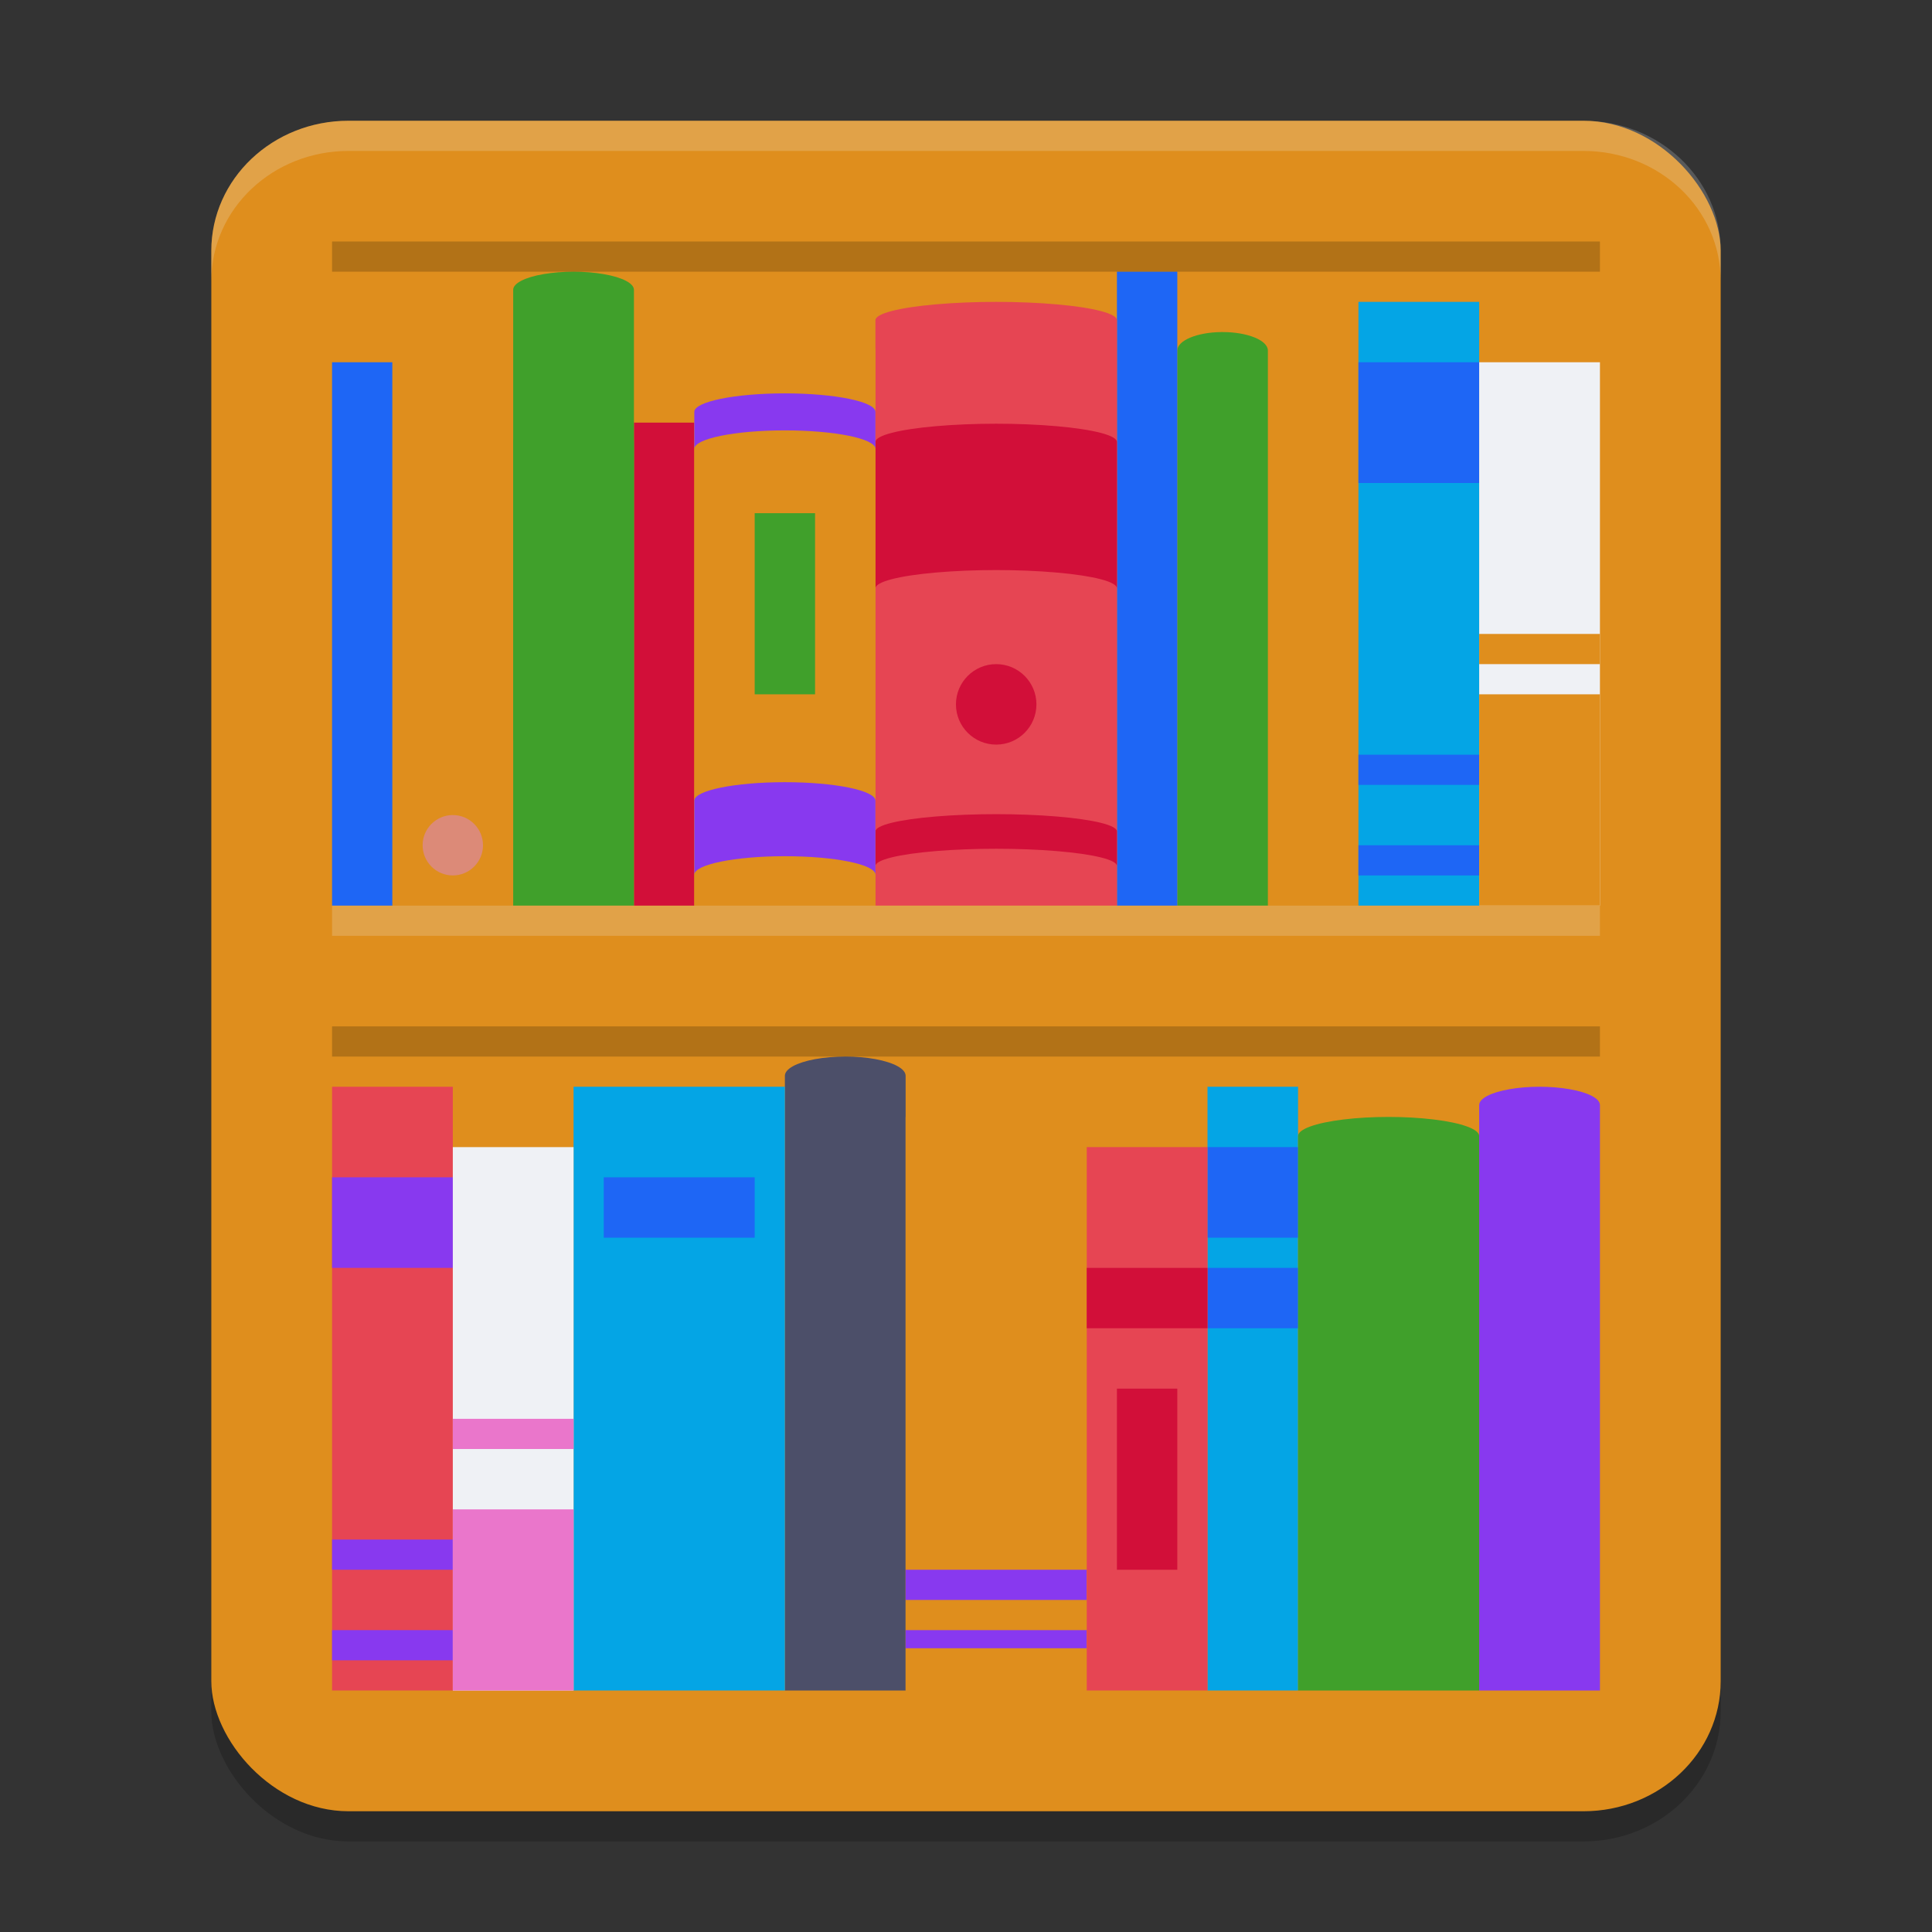 <svg xmlns="http://www.w3.org/2000/svg" width="64" height="64" version="1.1">
 <rect width="100%" height="100%" fill="#333333" stroke="none"/>
 <rect style="opacity:0.2" width="50" height="56" x="7" y="5" rx="4.545" ry="4.308"/>
 <rect style="fill:#df8e1d" width="50" height="56" x="7" y="4" rx="4.545" ry="4.308"/>
 <rect style="fill:#df8e1d" width="41.999" height="13.444" x="11" y="8" rx="0" ry="0"/>
 <rect style="fill:#df8e1d" width="41.999" height="12.222" x="11" y="17.78" rx="0" ry="0"/>
 <path style="fill:#df8e1d" d="M 43.452,11 C 42.642,11.01 42,11.282 42,11.613 v 18.387 h 3 V 11.613 c 0,-0.339 -0.672,-0.613 -1.5,-0.613 -0.016,-1.23e-4 -0.032,-1.23e-4 -0.048,0 z"/>
 <path style="fill:#40a02b" d="m 40.452,11 c -0.809,0.01 -1.452,0.282 -1.452,0.613 v 18.387 h 3 V 11.613 c 0,-0.339 -0.672,-0.613 -1.5,-0.613 -0.016,-1.23e-4 -0.032,-1.23e-4 -0.048,0 z"/>
 <rect style="fill:#1e66f5" width="2" height="21" x="-39" y="9" transform="scale(-1,1)"/>
 <rect style="fill:#04a5e5" width="4" height="20" x="-49" y="10" transform="scale(-1,1)"/>
 <rect style="fill:#1e66f5" width="4" height="4" x="45" y="12"/>
 <rect style="fill:#1e66f5" width="4" height="1" x="45" y="28"/>
 <rect style="fill:#1e66f5" width="4" height="1" x="45" y="25"/>
 <rect style="fill:#eff1f5" width="4" height="18" x="-53" y="12" transform="scale(-1,1)"/>
 <rect style="fill:#df8e1d" width="4" height="7" x="-53" y="23" transform="scale(-1,1)"/>
 <rect style="fill:#df8e1d" width="4" height="1" x="-53" y="21" transform="scale(-1,1)"/>
 <path style="fill:#e64553" d="m 33,10 c -0.691,0 -1.381,0.028 -2,0.082 -1.237,0.108 -1.999,0.308 -2,0.524 v 19.394 H 37 V 10.606 c -0.001,-0.216 -0.763,-0.416 -2,-0.524 -0.619,-0.054 -1.309,-0.082 -2,-0.082 z"/>
 <circle style="fill:#d20f39" cx="-33" cy="23.333" r="1.333" transform="scale(-1,1)"/>
 <path style="fill:#d20f39" d="m 33,14.036 c -0.691,0 -1.381,0.028 -2,0.082 -1.237,0.108 -1.999,0.308 -2,0.524 v 4.848 c 0.001,-0.216 0.763,-0.416 2,-0.524 0.619,-0.054 1.309,-0.082 2,-0.082 0.691,0 1.381,0.028 2,0.082 C 36.237,19.074 36.999,19.274 37,19.491 V 14.642 C 36.999,14.426 36.237,14.226 35,14.118 34.381,14.064 33.691,14.036 33,14.036 Z"/>
 <path style="fill:#d20f39" d="m 33,26.97 c -0.691,0 -1.381,0.026 -2,0.077 -1.237,0.102 -1.999,0.291 -2,0.495 V 28.688 c 0.001,-0.204 0.763,-0.393 2,-0.495 0.619,-0.051 1.309,-0.077 2,-0.077 0.691,0 1.381,0.026 2,0.077 C 36.237,28.295 36.999,28.484 37,28.688 V 27.543 C 36.999,27.338 36.237,27.149 35,27.047 34.381,26.996 33.691,26.97 33,26.97 Z"/>
 <rect style="fill:#d20f39" width="2" height="16" x="21" y="14"/>
 <rect style="fill:#1e66f5" width="2" height="18" x="11" y="12"/>
 <rect style="fill:#df8e1d" width="4" height="20" x="13" y="10"/>
 <circle style="fill:#dc8a78" cx="15" cy="28" r="1"/>
 <path style="fill:#40a02b" d="m 19,9 c 0.345,0 0.691,0.027 1,0.081 0.618,0.107 0.999,0.305 1,0.519 V 30 H 17 V 9.6 c 5.35e-4,-0.214 0.382,-0.412 1,-0.519 0.309,-0.053 0.655,-0.081 1,-0.081 z"/>
 <path style="fill:#40a02b" d="m 19,14 c -0.345,0 -0.691,0.028 -1,0.084 C 17.382,14.195 17.001,14.4 17,14.622 V 24.578 c 5.35e-4,-0.222 0.382,-0.427 1,-0.538 0.309,-0.055 0.655,-0.084 1,-0.084 0.345,0 0.691,0.028 1,0.084 0.618,0.111 0.999,0.316 1,0.538 v -9.956 c -5.98e-4,-0.222 -0.382,-0.427 -1,-0.538 -0.309,-0.055 -0.655,-0.084 -1,-0.084 z"/>
 <rect style="fill:#8839ef" width="1.12" height="6.21" x="24.44" y="16.34"/>
 <path style="fill:#df8e1d" d="m 26,11 c -1.657,0 -3,0.274 -3,0.613 v 18.387 h 6 V 11.613 c 0,-0.339 -1.343,-0.613 -3,-0.613 z"/>
 <path style="fill:#8839ef" d="M 26,13.031 C 24.343,13.031 23,13.306 23,13.644 V 14.87 c 0,-0.338 1.343,-0.613 3,-0.613 1.657,0 3,0.274 3,0.613 v -1.226 c 0,-0.338 -1.343,-0.613 -3,-0.613 z"/>
 <path style="fill:#8839ef" d="M 26,25.911 C 24.343,25.911 23,26.185 23,26.524 v 2.452 c 0,-0.338 1.343,-0.613 3,-0.613 1.657,0 3,0.274 3,0.613 v -2.452 c 0,-0.338 -1.343,-0.613 -3,-0.613 z"/>
 <rect style="fill:#40a02b" width="2" height="6" x="25" y="17"/>
 <rect style="fill:#df8e1d" width="41.999" height="12.222" x="11" y="34" rx="0" ry="0"/>
 <rect style="fill:#df8e1d" width="41.999" height="12.222" x="11" y="43.78" rx="0" ry="0"/>
 <path style="fill:#4c4f69" d="m 28,35 c -0.345,0 -0.691,0.029 -1,0.086 -0.618,0.114 -0.999,0.323 -1,0.551 v 20.364 h 4 V 35.636 c -5.34e-4,-0.227 -0.382,-0.437 -1,-0.551 -0.309,-0.057 -0.655,-0.086 -1,-0.086 z"/>
 <rect style="fill:#df8e1d" width="6" height="19" x="-36" y="37" transform="scale(-1,1)"/>
 <rect style="fill:#8839ef" width="6" height="1" x="-36" y="52" transform="scale(-1,1)"/>
 <rect style="fill:#8839ef" width="6" height=".6" x="-36" y="54" transform="scale(-1,1)"/>
 <rect style="fill:#04a5e5" width="7" height="20" x="-26" y="36" transform="scale(-1,1)"/>
 <rect style="fill:#1e66f5" width="5" height="2" x="-25" y="39" transform="scale(-1,1)"/>
 <rect style="fill:#e64553" width="4" height="20" x="11" y="36"/>
 <rect style="fill:#8839ef" width="4" height="3" x="-15" y="39" transform="scale(-1,1)"/>
 <rect style="fill:#8839ef" width="4" height="1" x="-15" y="54" transform="scale(-1,1)"/>
 <rect style="fill:#8839ef" width="4" height="1" x="-15" y="51" transform="scale(-1,1)"/>
 <rect style="fill:#eff1f5" width="4" height="18" x="15" y="38"/>
 <rect style="fill:#ea76cb" width="4" height="6" x="15" y="50"/>
 <rect style="fill:#ea76cb" width="4" height="1" x="15" y="47"/>
 <rect style="fill:#04a5e5" width="3" height="20" x="40" y="36"/>
 <rect style="fill:#1e66f5" width="3" height="3" x="40" y="38"/>
 <rect style="fill:#1e66f5" width="3" height="2" x="40" y="42"/>
 <path style="fill:#40a02b" d="m 46,37 c -0.518,0 -1.036,0.028 -1.5,0.085 C 43.573,37.198 43.001,37.407 43,37.633 v 18.367 h 6 V 37.633 c -5.98e-4,-0.226 -0.573,-0.435 -1.5,-0.548 C 47.036,37.029 46.518,37 46,37 Z"/>
 <path style="fill:#8839ef" d="m 51,36 c -0.345,0 -0.691,0.027 -1,0.082 -0.618,0.108 -0.999,0.308 -1,0.524 v 19.394 h 4 V 36.606 c -5.36e-4,-0.216 -0.382,-0.416 -1,-0.524 -0.309,-0.054 -0.655,-0.082 -1,-0.082 z"/>
 <rect style="fill:#8839ef" width="2" height="14" x="50" y="39"/>
 <rect style="fill:#e64553" width="4" height="18" x="36" y="38"/>
 <rect style="fill:#d20f39" width="2" height="6" x="37" y="46"/>
 <rect style="fill:#d20f39" width="4" height="2" x="36" y="42"/>
 <path style="opacity:0.2;fill:#eff1f5" d="M 11.547 4 C 9.029 4 7 5.922 7 8.309 L 7 9.309 C 7 6.922 9.029 5 11.547 5 L 52.453 5 C 54.971 5 57 6.922 57 9.309 L 57 8.309 C 57 5.922 54.971 4 52.453 4 L 11.547 4 z"/>
 <rect style="opacity:0.2" width="42" height="1" x="11" y="8"/>
 <rect style="opacity:0.2;fill:#eff1f5" width="42" height="1" x="11" y="30"/>
 <rect style="opacity:0.2" width="42" height="1" x="11" y="34"/>
</svg>
